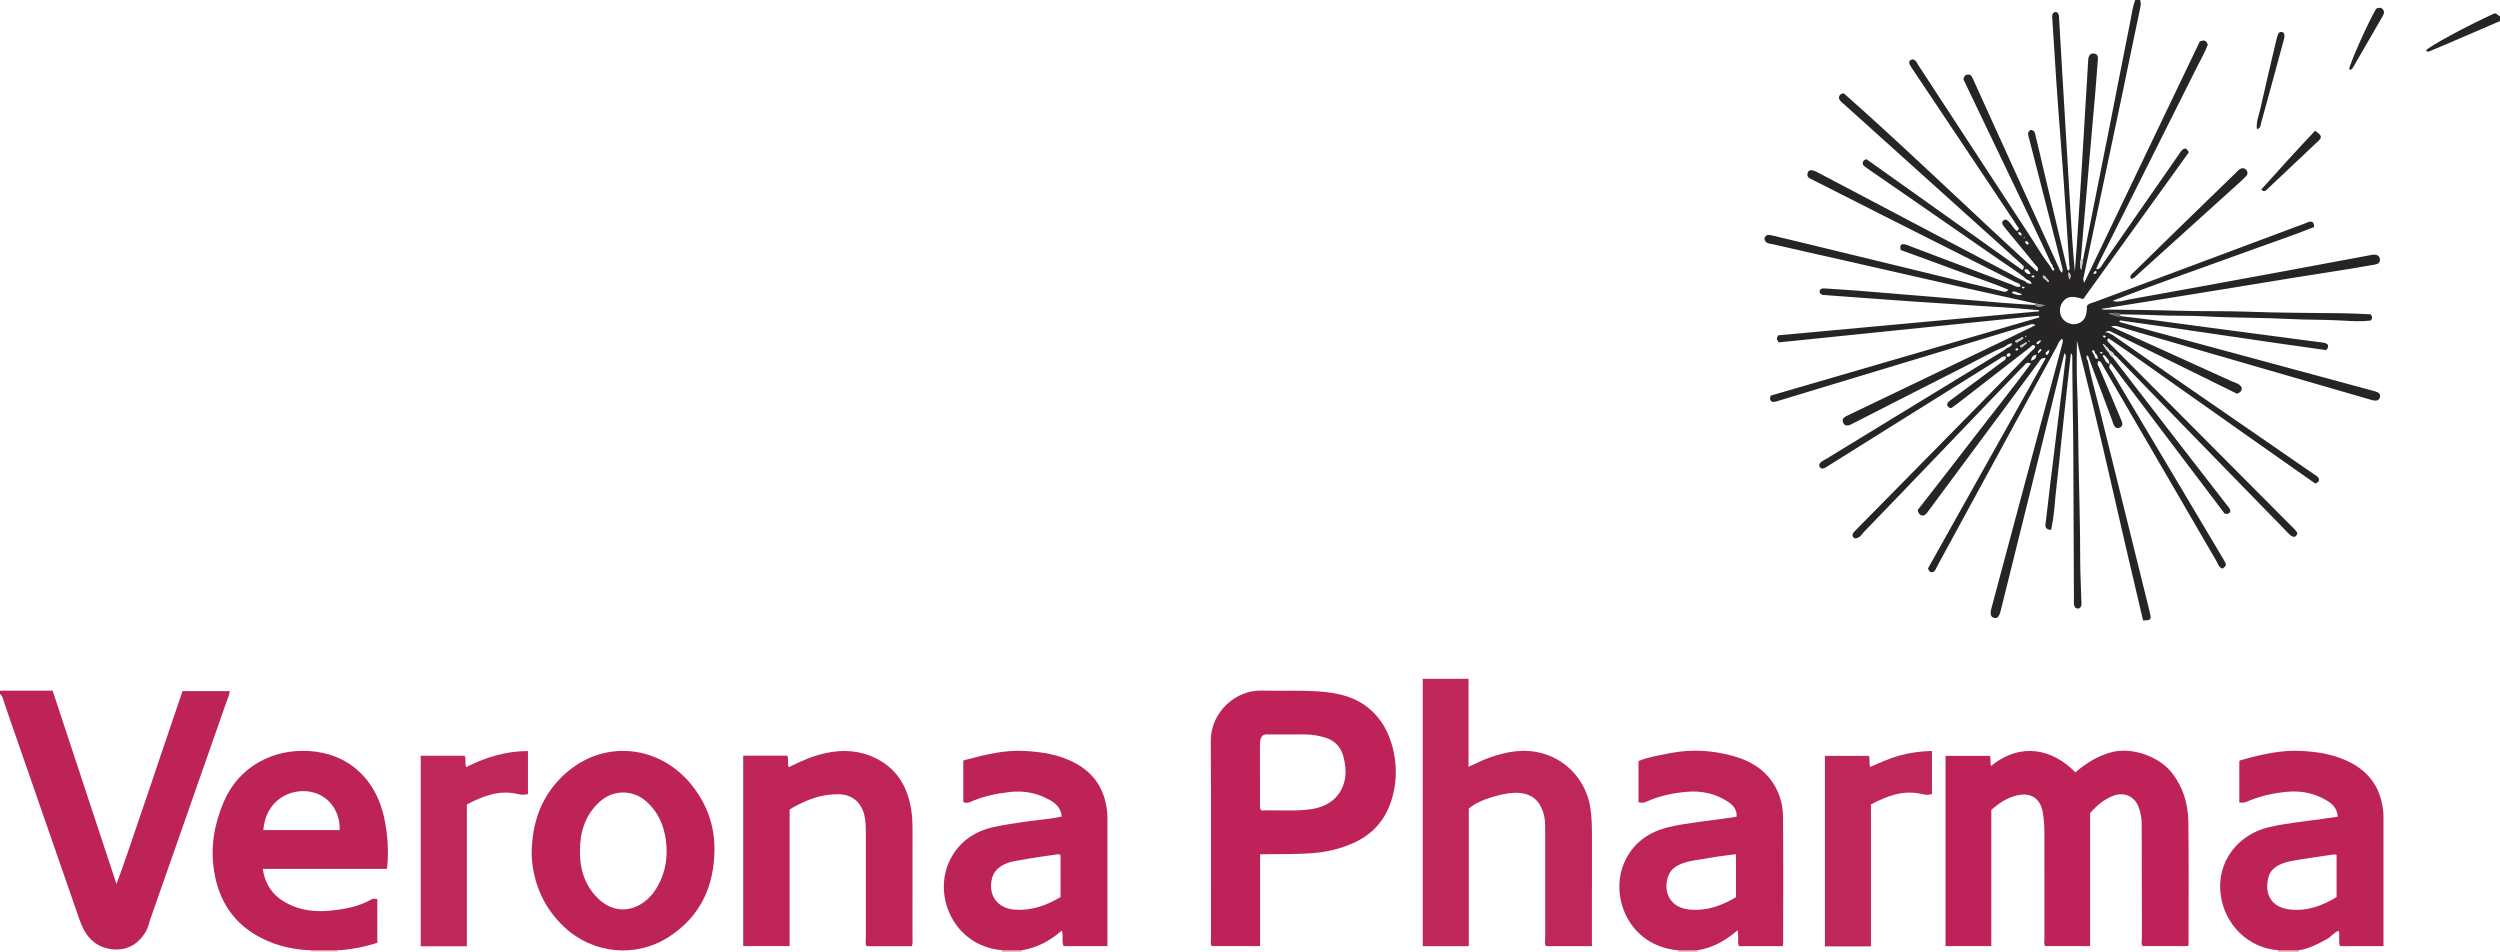 <?xml version="1.0" encoding="iso-8859-1"?>
<!-- Generator: Adobe Illustrator 27.0.0, SVG Export Plug-In . SVG Version: 6.00 Build 0)  -->
<svg version="1.1" id="Layer_1" xmlns="http://www.w3.org/2000/svg" xmlns:xlink="http://www.w3.org/1999/xlink" x="0px" y="0px"
	 viewBox="0 0 1542 587" style="enable-background:new 0 0 1542 587;" xml:space="preserve">
<g>
	<path style="fill:#262424;" d="M1320,0c0.466,1.408,0.54,2.7,0.204,4.277c-3.941,18.481-7.673,37.007-11.541,55.505
		c-4.172,19.956-8.431,39.895-12.649,59.842c-3.634,17.187-7.266,34.373-10.88,51.564c-0.166,0.788-0.417,1.624,0.441,3.163
		c23.96-50.026,47.706-99.605,71.269-148.801c2.628-1.035,4.127-0.615,4.921,2.021c-1.609,4.38-4.109,8.671-6.319,13.087
		c-20.37,40.699-40.775,81.381-61.161,122.073c-0.297,0.592-0.469,1.246-0.699,1.871c-0.367,0.303-0.691,0.687-0.451,1.153
		c0.272,0.528,0.759,0.289,1.178,0.134c1.608-0.793,2.216-2.45,3.146-3.786c15.486-22.24,30.928-44.509,46.385-66.769
		c0.663-0.955,1.248-2.006,2.077-2.793c1.576-1.495,2.937-1.194,4.145,1.405c-21.642,30.073-43.448,60.372-65.169,90.555
		c-6.697-2.249-9.949-1.747-12.604,1.719c-2.217,2.894-2.294,7.418-0.176,10.245c2.024,2.701,5.856,4.127,8.829,3.286
		c4.554-1.289,6.209-4.175,6.301-11.023c1.067-1.717,3.079-1.829,4.698-2.436c43.249-16.216,86.527-32.354,129.8-48.506
		c0.932-0.348,1.833-0.851,2.795-1.028c1.884-0.347,2.784,0.618,2.832,3.261c-13.378,5.368-27.308,9.989-41.076,15.021
		c-13.995,5.115-28.045,10.079-42.056,15.148c-13.788,4.988-27.558,10.026-41.234,15.405c3.561,1.122,6.855-0.267,10.131-0.852
		c30.706-5.486,61.384-11.136,92.061-16.782c18.768-3.454,37.521-6.986,56.281-10.481c0.816-0.152,1.632-0.343,2.457-0.402
		c2.079-0.15,3.72,0.599,3.986,2.818c0.243,2.024-1.116,2.957-2.979,3.275c-5.402,0.921-10.795,1.904-16.205,2.772
		c-11.309,1.815-22.632,3.539-33.94,5.362c-13.599,2.193-27.186,4.463-40.782,6.675c-15.563,2.532-31.129,5.046-46.696,7.553
		c-10.3,1.658-20.605,3.29-31.168,4.975c1.472,0.82,2.895,0.424,4.225,0.447c14.151,0.237,28.309,0.222,42.451,0.692
		c14.484,0.481,28.976,0.067,43.448,0.607c19.802,0.738,39.61,0.722,59.417,0.974c5.621,0.071,11.238,0.429,16.583,0.645
		c1.019,1.432,1.082,2.491,0.033,3.839c-5.886,0.711-12.046,0.346-18.126-0.011c-10.642-0.624-21.299-0.378-31.928-0.938
		c-17.278-0.91-34.585-0.649-51.865-1.627c-9.794-0.555-19.636-0.211-29.453-0.674c-7.645-0.36-15.306-0.394-22.96-0.572
		c-2.412-1.618-4.992-0.613-7.55-0.406c2.604,0.215,4.826,2.176,7.599,1.503c6.927,0.838,13.86,1.623,20.778,2.526
		c11.201,1.463,22.391,3.016,33.588,4.51c11.367,1.517,22.738,3.009,34.106,4.514c11.363,1.503,22.724,3.022,34.09,4.496
		c1.654,0.215,3.336,0.218,4.916,1.241c0.668,0.937,0.822,1.984-0.698,3.686c-42.155-5.827-84.69-12.444-127.319-18.354
		c-0.066,0.331-0.132,0.662-0.198,0.993c6.388,1.774,12.766,3.586,19.165,5.318c45.577,12.333,91.158,24.649,136.736,36.978
		c1.114,0.301,2.263,0.567,3.291,1.065c1.379,0.667,1.861,1.972,1.369,3.367c-0.405,1.151-1.37,1.84-2.727,1.778
		c-1.347-0.061-2.589-0.481-3.874-0.854c-39.919-11.591-79.85-23.139-119.779-34.695c-11.45-3.314-22.908-6.602-34.337-9.988
		c-1.65-0.489-3.192-0.831-5.082-0.182c25.002,11.324,49.835,22.546,74.632,33.849c2.181,0.994,4.885,1.392,6.022,3.939
		c0.141,1.887-0.903,2.833-2.85,3.705c-25.259-12.432-50.818-25.011-76.377-37.591c-1.337-0.536-2.472-2.166-5.197-0.255
		c2.378-0.314,3.056,1.122,4.407,1.315c12.406,8.636,24.786,17.309,37.223,25.899c29.134,20.124,58.296,40.206,87.437,60.32
		c1.073,0.741,2.366,1.275,2.951,2.725c0.278,1.217-0.118,2.164-2.251,2.955c-13.832-9.715-28.075-19.696-42.294-29.713
		c-14.27-10.053-28.473-20.201-42.782-30.198c-14.193-9.915-28.164-20.159-42.507-29.754c-0.532,0.659-0.677,0.77-0.719,0.911
		c-0.045,0.15-0.013,0.333,0.021,0.494c0.033,0.155,0.085,0.32,0.177,0.446c0.194,0.267,0.416,0.514,0.634,0.763
		c0.11,0.125,0.238,0.232,0.355,0.351c0.233,0.238,0.46,0.482,0.695,0.718c37.965,38.143,75.931,76.286,113.895,114.431
		c0.234,0.235,0.435,0.504,0.647,0.76c0.106,0.128,0.211,0.259,0.304,0.396c0.092,0.137,0.178,0.28,0.249,0.428
		c0.071,0.149,0.12,0.308,0.258,0.677c-0.597,2.169-2.009,2.849-3.935,1.396c-1.58-1.193-2.875-2.768-4.271-4.198
		c-20.002-20.503-40.014-40.996-59.994-61.521c-14.404-14.797-28.761-29.639-43.149-44.451c-0.454-0.467-1.02-0.825-1.534-1.234
		c-0.572-1.256-1.604-2.05-2.747-2.733c-0.275-0.096-0.467-0.28-0.575-0.554c-0.406-0.74-0.815-1.478-1.715-1.728
		c-0.097-0.599-0.422-0.944-1.055-0.941c-0.039-0.454-0.211-0.813-0.722-0.832c-0.087-0.003-0.273,0.232-0.26,0.338
		c0.066,0.516,0.412,0.671,0.895,0.589c-0.248,0.635,0.155,1.014,0.55,1.397c0.33,0.661,0.559,1.401,1.34,1.707
		c0.092,0.531,0.357,0.927,0.878,1.123c0.406,1.21,1.099,2.197,2.223,2.846c13.718,17.78,27.423,35.57,41.156,53.338
		c9.669,12.509,19.38,24.986,29.058,37.488c1.005,1.298,2.261,2.456,2.616,4.122c-0.456,1.603-1.463,2.182-3.573,1.692
		c-23.15-30.607-46.569-61.57-70.157-92.757c-2.19,2.296-0.393,3.567,0.292,4.732c6.392,10.878,12.896,21.69,19.35,32.531
		c16.559,27.818,33.111,55.64,49.662,83.464c2.223,3.738,2.21,3.746-0.322,5.929c-2.356-0.473-2.801-2.741-3.739-4.348
		c-17.401-29.816-34.712-59.684-52.043-89.541c-5.999-10.334-11.984-20.675-18.022-30.986c-0.698-1.192-1.055-2.798-2.778-3.274
		c-1.431,1.882-0.009,3.262,0.563,4.637c4.134,9.94,8.347,19.848,12.532,29.767c0.322,0.764,0.574,1.56,0.941,2.301
		c0.942,1.902,0.995,3.755-1.203,4.579c-2.322,0.87-3.19-1.062-3.94-2.79c-0.197-0.453-0.237-0.972-0.411-1.438
		c-4.756-12.72-9.52-25.436-14.283-38.154c-0.468-0.73-0.165-1.92-1.36-2.277c-0.546,1.164-0.385,2.185,0.451,3.113
		c1.803,9.612,4.565,18.991,6.909,28.472c9.784,39.579,19.582,79.155,29.371,118.734c0.795,3.215,1.643,6.421,2.323,9.661
		c0.634,3.024,0.039,3.526-4.454,3.542c-6.833-28.624-13.443-57.479-20.064-86.334c-6.608-28.799-13.454-57.544-20.754-86.185
		c0,8.612-0.289,17.236,0.062,25.834c0.652,15.972,0.686,31.949,0.971,47.925c0.368,20.639,1.011,41.271,1.007,61.918
		c-0.002,8.143,0.507,16.284,0.699,24.429c0.038,1.594,0.563,3.373-1.062,4.85c-1.852,0.616-3.096-0.113-3.439-2.149
		c-0.192-1.136-0.069-2.327-0.074-3.493c-0.078-18.662-0.135-37.325-0.234-55.987c-0.108-20.319-0.043-40.643-0.471-60.956
		c-0.221-10.49-0.159-20.975-0.309-31.461c-0.014-0.96,0.313-2.01-0.854-3.218c-1.03,9.296-2.038,18.264-3.013,27.235
		c-1.005,9.254-1.981,18.511-2.963,27.768c-0.964,9.09-1.804,18.195-2.914,27.268c-1.088,8.893-1.269,17.945-3.396,26.793
		c-2.995-0.439-3.636-1.529-3.377-3.587c0.975-7.748,1.812-15.513,2.743-23.267c1.189-9.898,2.416-19.791,3.635-29.685
		c1.179-9.565,2.373-19.128,3.551-28.693c0.812-6.598,1.658-13.193,2.364-19.802c0.129-1.206,0.731-2.582-0.594-4.085
		c-1.946,7.941-3.815,15.627-5.713,23.305c-4.891,19.787-9.788,39.572-14.695,59.355c-6.302,25.409-12.612,50.817-18.93,76.223
		c-0.941,3.785-2.065,4.959-4.099,4.429c-2.036-0.53-2.576-2.375-1.622-5.939c11.388-42.56,22.782-85.118,34.187-127.673
		c3.089-11.525,6.244-23.032,9.291-34.568c0.313-1.187,0.906-2.473,0.192-4.03c-1.926,1.104-2.402,3.12-3.282,4.732
		c-17.567,32.178-35.08,64.386-52.6,96.59c-7.055,12.969-14.08,25.954-21.182,38.897c-0.761,1.388-1.094,3.225-2.928,3.771
		c-1.498,0.261-2.155-0.62-2.812-2.276c24.017-42.882,48.195-86.052,72.678-129.766c-2.986-0.344-3.572,1.455-4.428,2.603
		c-7.656,10.27-15.246,20.59-22.872,30.882c-14.758,19.917-29.521,39.83-44.309,59.725c-0.982,1.321-1.788,2.829-3.321,3.766
		c-2.166,0.524-3.443-0.362-4.086-3.253c11.473-14.762,23.276-29.774,34.884-44.935c11.552-15.086,23.485-29.889,34.936-45.37
		c-2.557-1.369-3.359,0.28-4.292,1.239c-6.626,6.799-13.218,13.631-19.794,20.478c-12.109,12.609-24.194,25.241-36.3,37.853
		c-14.069,14.657-28.117,29.335-42.266,43.915c-1.729,1.781-2.997,4.575-6.288,4.276c-1.952-1.823-0.903-3.217,0.484-4.617
		c4.456-4.498,8.899-9.009,13.342-13.521c21.275-21.604,42.566-43.193,63.814-64.823c10.62-10.811,21.168-21.691,31.721-32.566
		c0.877-0.903,2.25-1.528,2.166-3.168c-1.599-1.307-2.393,0.353-3.272,1.032c-14.755,11.391-29.466,22.839-44.197,34.261
		c-1.439,1.116-2.942,2.15-4.331,3.16c-1.431-0.283-2.304-0.897-2.437-2.261c0.156-1.548,1.386-2.169,2.449-2.956
		c10.427-7.725,20.855-15.448,31.25-23.216c1.061-0.793,2.745-1.257,2.53-3.429c-2.008-0.503-3.181,0.898-4.469,1.701
		c-19.603,12.209-39.187,24.449-58.768,36.693c-15.346,9.596-30.682,19.21-46.027,28.808c-0.983,0.615-1.943,1.352-3.021,1.712
		c-1.515,0.506-2.571-0.157-2.921-1.995c0.561-2.073,2.608-2.716,4.247-3.718c36.279-22.164,72.575-44.302,108.859-66.458
		c0.985-0.602,1.88-1.351,2.817-2.031c1.223-0.569,2.729-0.816,3.17-2.84c-1.982-0.046-3.162,0.992-4.386,1.921
		c-8.873,3.712-17.223,8.483-25.789,12.81c-22.929,11.584-45.791,23.302-68.682,34.961c-0.589,0.3-1.19,0.613-1.823,0.784
		c-1.643,0.443-2.947,0.046-3.624-1.671c-0.578-1.464-0.137-2.643,1.126-3.447c0.975-0.621,2.057-1.076,3.104-1.579
		c33.167-15.909,66.337-31.81,99.5-47.725c4.895-2.349,9.76-4.759,14.85-7.243c-1.505-1.223-2.589-0.583-3.641-0.265
		c-51.019,15.434-102.034,30.879-153.051,46.32c-1.429,0.432-2.846,1.033-4.308,1.192c-2.112,0.229-3.092-0.818-2.341-3.804
		c55.035-16.029,110.405-32.155,165.775-48.281c-0.062-0.346-0.123-0.692-0.185-1.038c-53.621,5.497-107.243,10.993-160.366,16.439
		c-1.573-1.481-1.642-2.514-0.504-4.331c53.347-4.911,107.163-9.866,160.978-14.82c-0.016-0.226-0.031-0.453-0.047-0.679
		c-5.109-0.437-10.213-0.956-15.328-1.296c-21.722-1.447-43.451-2.784-65.17-4.271c-17.07-1.169-34.129-2.507-51.195-3.74
		c-1.708-0.123-3.422-0.057-3.746-2.368c0.509-1.885,1.939-1.847,3.529-1.732c6.801,0.491,13.612,0.845,20.408,1.384
		c15.235,1.209,30.466,2.476,45.694,3.76c14.245,1.201,28.483,2.494,42.73,3.664c6.786,0.557,13.589,0.922,20.384,1.373
		c2.029,1.721,4.238,0.783,6.453,0.234c-2.189-0.419-4.378-0.838-6.567-1.256c-14.233-3.158-28.475-6.271-42.695-9.485
		c-24.399-5.514-48.781-11.103-73.175-16.638c-15.187-3.446-30.395-6.801-45.561-10.337c-1.921-0.448-4.563-0.237-5.212-3.317
		c0.753-3.166,3.148-2.481,5.434-1.939c6.924,1.642,13.844,3.3,20.759,4.979c36.55,8.875,73.098,17.758,109.646,26.64
		c3.539,0.86,7.073,1.741,10.613,2.598c1.224,0.296,2.5,1.007,4.115-0.865c-11.052-4.761-22.321-8.2-33.302-12.355
		c-11.111-4.205-22.306-8.19-33.163-12.161c-0.731-2.742,0.081-3.886,2.273-3.544c1.449,0.226,2.836,0.904,4.23,1.433
		c20.729,7.86,41.442,15.76,62.204,23.531c1.548,0.579,3.146,1.95,5.219,1.04c-0.227-2.068-2.069-2.085-3.217-2.665
		c-27.07-13.685-54.18-27.292-81.268-40.943c-14.501-7.308-28.974-14.672-43.458-22.013c-1.883-0.954-4.352-1.575-3.32-4.551
		c0.674-1.945,2.619-1.999,6.034-0.201c39.898,21.003,79.788,42.021,119.686,63.023c2.629,1.384,5.125,3.044,7.993,3.945
		c1.3,0.913,2.47,2.239,4.43,1.612c-0.6-1.598-1.804-2.03-3.001-2.473c-5.308-4.562-11.286-8.199-17.008-12.179
		c-27.148-18.887-54.375-37.662-81.568-56.484c-0.816-0.565-1.577-1.208-2.291-1.759c-0.716-1.766-0.405-3.012,1.923-3.815
		c31.9,22.69,64.057,45.563,96.159,68.397c1.893-2.008,0.455-2.765-0.477-3.612c-5.293-4.813-10.589-9.622-15.906-14.409
		c-31.038-27.946-62.082-55.885-93.125-83.825c-1.35-1.215-2.947-2.21-3.605-4.094c-0.044-1.762,0.921-2.693,2.402-3.016
		c0.356,0,0.585-0.072,0.678,0.01c40.456,35.771,79.059,73.561,119.153,109.895c1.593-2.125-0.167-3.068-0.961-4.048
		c-5.657-6.983-11.416-13.883-17.135-20.816c-0.952-1.154-1.934-2.293-2.782-3.522c-1.233-1.784-0.78-3.077,1.485-3.786
		c3.223,1.381,4.14,5.328,6.987,7.205c2.044-1.418,0.615-2.456-0.01-3.402c-5.678-8.598-11.388-17.175-17.111-25.743
		c-15.597-23.346-31.206-46.685-46.806-70.029c-0.737-1.103-1.553-2.175-2.131-3.36c-0.988-2.026-0.14-3.129,1.946-3.427
		c2.037,0.676,2.582,2.603,3.546,4.075c23.197,35.447,46.325,70.939,69.538,106.374c3.729,5.692,7.083,11.641,11.363,16.964
		c0.312,0.553,0.624,1.106,0.936,1.659c0.434,0.482,0.437,1.575,1.552,1.154c0.309-0.914-0.024-1.529-0.728-2.006
		c-0.081-0.794-0.077-1.626-0.918-2.085c-4.858-10.34-9.659-20.707-14.583-31.015c-13.213-27.66-26.478-55.295-39.639-82.766
		c0.385-1.891,1.138-3.047,3.013-2.955c1.853,0.091,2.36,1.549,2.986,2.933c5.324,11.77,10.655,23.536,16.007,35.294
		c12.215,26.834,24.448,53.66,36.654,80.497c0.54,1.188,0.86,2.482,2.186,3.514c0.711-1.869,0.042-3.359-0.352-4.891
		c-6.633-25.83-13.24-51.666-19.884-77.493c-0.531-2.065-1.645-4.125,0.764-5.725c2.931,0.117,2.856,2.601,3.296,4.343
		c1.865,7.388,3.5,14.833,5.261,22.247c4.635,19.509,9.292,39.013,13.93,58.522c0.151,0.633,0.115,1.328,0.881,1.655
		c1.257-0.794,0.666-1.967,0.594-3.045c-1.143-17.081-2.245-34.166-3.43-51.244c-0.794-11.439-1.71-22.87-2.561-34.306
		c-0.727-9.775-1.491-19.549-2.142-29.329c-0.839-12.608-1.528-25.225-2.419-37.829c-0.136-1.93-0.004-3.272,2.102-3.798
		c1.549,0.36,1.979,1.446,2.062,2.935c0.638,11.445,1.317,22.888,1.995,34.331c0.826,13.933,1.67,27.865,2.496,41.798
		c0.835,14.095,1.652,28.192,2.486,42.287c0.765,12.919,1.541,25.838,2.796,38.795c0.401-5.275,0.849-10.546,1.194-15.824
		c0.977-14.918,1.931-29.838,2.858-44.759c0.762-12.272,1.472-24.546,2.208-36.82c0.666-11.106,1.337-22.211,2.006-33.316
		c0.02-0.332-0.003-0.678,0.085-0.993c0.495-1.778,1.471-3.036,3.525-2.747c1.822,0.256,2.49,1.543,2.365,3.231
		c-0.488,6.632-0.988,13.264-1.549,19.891c-0.799,9.438-1.663,18.871-2.487,28.308c-0.882,10.101-1.745,20.203-2.625,30.305
		c-0.778,8.941-1.581,17.88-2.349,26.822c-0.527,6.13-1.014,12.264-1.519,18.396c-0.71,2.178-0.814,4.347,0.282,6.537
		c0.366-2.186,0.733-4.373,1.099-6.559c5.293-26.534,10.611-53.062,15.87-79.603c4.478-22.599,8.838-45.221,13.373-67.809
		c0.843-4.2,1.363-8.495,2.89-12.546C1318,0,1319,0,1320,0z M1263.127,172.872c-0.054-0.567-0.338-0.947-0.896-1.107
		c-0.385-1.021-0.866-1.892-2.207-1.691c-0.112,1.441,0.814,1.819,1.569,2.329c0.347,0.326,0.693,0.653,1.04,0.979
		c0.274,0.364,0.659,0.861,1.053,0.411C1264.1,173.319,1263.581,173.03,1263.127,172.872z M1248.758,211.756
		c-0.402,0.204-0.804,0.407-1.206,0.611c-0.533,0.518-2.016,0.4-1.268,1.789c0.951,0.228,1.505-0.227,1.92-0.95
		c0.396-0.273,0.792-0.546,1.187-0.819c0.441-0.346,1.066-0.686,0.298-1.251C1249.587,211.061,1249.079,211.536,1248.758,211.756z
		 M1262.739,216.738c-0.836,0.571-1.459,1.198-0.597,2.221c1.032,0.005,1.14-0.913,1.571-1.496c0.232-0.522,0.707-1.145-0.093-1.489
		C1263.22,215.803,1262.869,216.281,1262.739,216.738z M1246.541,208.471c-0.67,0.318-1.34,0.635-2.01,0.953
		c-0.581,0.381-1.577,0.318-1.502,1.43c0.969,0.808,1.64,0.255,2.267-0.509c0.735-0.218,1.519-0.36,1.854-1.197
		c0.468-0.068,1.019-0.399,0.832-0.767C1247.574,207.578,1247.012,208.116,1246.541,208.471z M1258.07,217.074
		c0.728-0.358,1.303-0.796,0.931-1.776c-1.076-0.249-1.194,0.763-1.697,1.24c-0.28,0.499-0.688,1.027,0.074,1.423
		C1257.439,217.992,1257.832,217.384,1258.07,217.074z M1257.55,210.28c-0.596,0.428-1.494,0.568-1.503,1.6
		c1.095,0.849,1.65,0.224,2.077-0.762c0.289-0.26,0.868-0.658,0.821-0.757C1258.577,209.589,1258.042,210.006,1257.55,210.28z
		 M1244.449,180.474c-1.143-0.426-2.266-1.24-3.521-0.25c0.471,1.201,1.611,1.026,2.469,1.374c1.174,0.386,2.346,0.872,3.929-0.1
		C1246.187,181.092,1245.318,180.783,1244.449,180.474z M1292.213,217.808c-0.27-0.973-0.186-2.435-1.986-1.4
		c0.4,0.718,0.78,1.4,1.16,2.082c0.787,0.85,0.169,3.04,2.715,2.729C1293.72,219.715,1293.383,218.556,1292.213,217.808z
		 M1298.467,219.475c-0.384-0.177-0.926-0.608-1.125-0.485c-0.777,0.48-0.182,0.998,0.138,1.477c0.927,1.334,1.102,3.31,3.571,4.042
		C1301.236,221.98,1299.41,220.932,1298.467,219.475z M1252.513,168.677c-0.99-1.498-1.523-3.315-3.766-2.426
		c-0.208,1.2,0.48,1.693,1.13,2.127C1250.476,168.776,1251.037,169.522,1252.513,168.677z M1252.681,222.489
		c2.467-0.586,3.322-1.605,3.348-3.868C1253.946,219.22,1253.065,220.218,1252.681,222.489z M1276.588,172.462
		c0.396-1.563,1.178-2.985-0.657-4.599C1275.824,169.647,1275.757,171.007,1276.588,172.462z M1247.113,145.319
		c-0.544-1.891-0.544-1.891-2.176-2.284C1244.799,144.412,1245.351,145.107,1247.113,145.319z M1237.641,219.619
		c1.011,0.912,1.505,0.377,1.978,0.012c0.556-0.43,0.795-0.959-0.063-1.841C1238.614,217.899,1237.701,218.119,1237.641,219.619z
		 M1249.683,148.61c-0.798,0.466-0.682,1.049-0.125,1.549c0.402,0.361,0.748,1.205,1.802,0.261
		C1251.048,149.644,1250.88,148.756,1249.683,148.61z M1291.15,168.89c1.507,0.04,2.448-0.083,1.71-1.928
		C1291.998,167.319,1291.49,167.846,1291.15,168.89z M1248.964,177.216c-0.65-0.224-1.067-0.417-1.503-0.478
		c-0.091-0.013-0.424,0.588-0.348,0.695C1247.514,177.996,1248.031,178.269,1248.964,177.216z M1244.952,215.482
		c-0.538-1.107-1.043-0.629-1.387-0.453c-0.397,0.203-0.717,0.609-0.16,1.078C1244.12,216.432,1244.518,215.904,1244.952,215.482z
		 M1295.085,217.678c0.605,0.242,1.011,0.439,1.44,0.537c0.063,0.014,0.396-0.575,0.327-0.661
		C1296.454,217.062,1295.961,216.731,1295.085,217.678z M1296.933,207.174c0.593,1.02,1.108,1.463,1.945,0.628
		C1298.649,206.971,1298.171,206.668,1296.933,207.174z M1252.768,170.235c0.797,0.642,1.31,1.472,2.139,0.489
		C1254.642,169.842,1254.109,169.598,1252.768,170.235z M1249.847,207.356c-0.13-0.124-0.237-0.226-0.344-0.327
		c-0.109,0.201-0.253,0.393-0.309,0.608c-0.018,0.069,0.195,0.198,0.302,0.3C1249.614,207.741,1249.733,207.546,1249.847,207.356z
		 M1248.8,146.64c-0.11-0.205-0.224-0.418-0.339-0.631c-0.104,0.11-0.311,0.242-0.293,0.325c0.049,0.229,0.193,0.439,0.299,0.656
		C1248.572,146.88,1248.676,146.771,1248.8,146.64z M1251.506,210.009c-0.111,0.104-0.329,0.231-0.312,0.306
		c0.051,0.224,0.194,0.427,0.3,0.638c0.111-0.103,0.33-0.231,0.313-0.306C1251.756,210.424,1251.614,210.22,1251.506,210.009z"/>
	<path style="fill:#BE2358;" d="M0,426c10.663,0,21.325,0,32.459,0c12.981,39.304,25.97,78.631,39.38,119.232
		c5.308-13.92,9.436-27.048,13.959-40.026c4.533-13.004,8.853-26.082,13.275-39.125c4.472-13.188,8.954-26.373,13.514-39.801
		c9.626,0,19.223,0,29.084,0c-0.05,2.318-1.186,4.343-1.908,6.411c-15.693,44.958-31.443,89.896-47.23,134.82
		c-0.823,2.343-1.255,4.816-2.534,7.019c-4.101,7.064-10.399,11.184-18.329,11.112c-8.392-0.075-15.372-3.994-19.665-11.654
		c-1.296-2.312-2.293-4.766-3.167-7.293c-15.295-44.221-30.631-88.427-46.031-132.612C2.08,431.999,1.85,429.6,0,428
		C0,427.333,0,426.667,0,426z"/>
	<path style="fill:#262424;" d="M1542,13c-10.102,4.353-20.2,8.717-30.309,13.055c-4.248,1.823-8.536,3.554-12.769,5.412
		c-1.03,0.452-1.84,0.693-2.56-0.371c2.268-2.703,25.031-15.009,42.202-22.821c1.555-0.194,2.163,1.417,3.437,1.726
		C1542,11,1542,12,1542,13z"/>
	<path style="fill:#EAC8CA;" d="M192,587c0.01-0.284-0.005-0.567-0.044-0.848c5.364,0.008,10.729,0.017,16.093,0.025
		c-0.028,0.274-0.044,0.548-0.049,0.823C202.667,587,197.333,587,192,587z"/>
	<path style="fill:#DD9FA5;" d="M1405,587c0.117-0.319,0.102-0.632-0.043-0.939c4.362,0,8.724-0.001,13.086-0.001
		c-0.146,0.307-0.16,0.621-0.043,0.94C1413.667,587,1409.333,587,1405,587z"/>
	<path style="fill:#DD9FA5;" d="M1047.067,586.099c-0.108,0.294-0.13,0.594-0.067,0.901c-4,0-8,0-12,0
		c0.061-0.305,0.038-0.604-0.069-0.896C1038.976,586.102,1043.022,586.101,1047.067,586.099z"/>
	<path style="fill:#DD9FA5;" d="M630.089,586.142c-0.074,0.282-0.103,0.568-0.089,0.858c-4,0-8,0-12,0
		c0.11-0.318,0.094-0.63-0.046-0.935C621.999,586.09,626.044,586.116,630.089,586.142z"/>
	<path style="fill:#BE2258;" d="M1280.066,476.364c6.943-5.851,14.151-10.369,22.783-12.521
		c12.096-3.016,29.142,2.513,37.371,13.569c6.55,8.801,9.402,18.786,9.549,29.375c0.35,25.158,0.119,50.325,0.111,75.488
		c0,0.313-0.157,0.626-0.329,1.268c-9.162,0-18.417,0-27.924,0c-1.163-1.39-0.51-3.303-0.516-5.043
		c-0.078-23.33-0.094-46.66-0.109-69.99c-0.002-3.526-0.54-6.949-1.714-10.272c-2.493-7.055-8.996-10.05-15.992-7.331
		c-5.569,2.165-9.998,5.875-14.13,10.614c0,27.032,0,54.337,0,81.997c-9.333,0-18.402,0-27.706,0
		c-1.005-1.485-0.452-3.368-0.456-5.119c-0.046-21.331-0.042-42.661-0.02-63.992c0.005-4.504-0.205-8.981-0.997-13.423
		c-1.505-8.442-7.176-12.25-15.489-10.469c-6.219,1.332-11.291,4.676-16.263,8.99c0,27.785,0,55.747,0,84.039
		c-9.538,0-18.756,0-28.225,0c0-39.089,0-78.023,0-117.323c9.011,0,18.074,0,27.214,0c1.251,1.912-0.081,4.245,0.868,6.237
		C1246.554,457.39,1266.277,462.151,1280.066,476.364z"/>
	<path style="fill:#BE2258;" d="M777.214,526.944c0,19.076,0,37.677,0,56.602c-10.068,0-19.809,0-29.709,0
		c-1.083-0.932-0.586-2.358-0.587-3.612c-0.026-40.967,0.149-81.935-0.097-122.901c-0.108-18.062,15.688-31.466,30.998-31.071
		c13.471,0.348,26.976-0.52,40.414,0.97c11.517,1.277,21.973,4.924,30.109,13.757c6.052,6.57,9.432,14.427,11.246,22.976
		c2.14,10.082,1.789,20.093-1.374,30.024c-3.922,12.313-11.751,21.029-23.442,26.278c-8.084,3.629-16.56,5.594-25.461,6.27
		C798.834,527.032,788.358,526.681,777.214,526.944z M777.942,499.913c10.444-0.442,20.922,0.741,31.352-0.908
		c11.115-1.758,18.588-8.589,20.333-18.932c0.787-4.664,0.117-9.291-1.132-13.8c-1.525-5.504-5.058-9.298-10.479-11.118
		c-4.264-1.432-8.687-2.159-13.208-2.158c-7.321,0.002-14.642-0.012-21.963,0.011c-1.305,0.004-2.675-0.287-4.034,0.67
		c-1.656,1.705-1.689,4.016-1.686,6.368c0.017,11.98-0.002,23.959,0.025,35.939C777.153,497.109,776.825,498.307,777.942,499.913z"
		/>
	<path style="fill:#BF2659;" d="M905.951,498.757c0,28.007,0,56.286,0,84.843c-9.534,0-18.785,0-28.386,0
		c0-54.841,0-109.702,0-164.929c9.33,0,18.564,0,28.218,0c0,17.865,0,35.777,0,54.296c4.548-2.028,8.438-4.069,12.535-5.531
		c10.63-3.793,21.491-5.891,32.728-2.852c16.248,4.394,27.911,18.109,30.058,34.831c0.597,4.648,0.8,9.271,0.798,13.931
		c-0.008,21.656-0.003,43.312-0.004,64.968c0,1.641,0,3.283,0,5.244c-9.553,0-18.805,0-28.29,0
		c-1.148-1.425-0.514-3.331-0.518-5.073c-0.051-22.156-0.035-44.311-0.032-66.467c0-3.497,0.003-6.987-1.028-10.387
		c-2.282-7.524-6.649-11.767-14.924-12.556C929.231,488.325,912.209,492.904,905.951,498.757z"/>
	<path style="fill:#BE2358;" d="M208.049,586.177c-5.364-0.008-10.729-0.017-16.093-0.025c-10.768-0.337-21.055-2.656-30.698-7.548
		c-16.865-8.556-26.141-22.581-29.158-40.955c-2.438-14.844-0.032-29.052,5.804-42.853c9.368-22.154,30.583-32.842,52.361-31.584
		c11.716,0.677,22.391,4.522,31.231,12.69c5.496,5.077,9.449,11.198,12.254,18.012c4.667,11.34,6.586,28.526,4.958,41.989
		c-25.373,0-50.798,0-76.624,0c1.423,9.794,6.378,16.604,14.526,21.044c8.452,4.605,17.628,5.697,27.102,4.735
		c8.803-0.894,17.444-2.408,25.284-6.865c1.074-0.61,2.209-0.621,3.725-0.197c0,8.797,0,17.698,0,26.878
		C224.773,584.124,216.516,585.677,208.049,586.177z M209.505,512.005c0.415-12.838-8.139-22.894-20.136-23.942
		c-13.086-1.143-25.756,7.536-26.933,23.942C178.139,512.005,193.823,512.005,209.505,512.005z"/>
	<path style="fill:#BF2459;" d="M1047.067,586.099c-4.045,0.001-8.091,0.003-12.136,0.004c-29.916-2.504-42.512-32.901-32.948-54.34
		c5.352-11.998,15.151-18.78,27.579-21.667c10.84-2.518,21.979-3.456,32.985-5.095c2.779-0.414,5.561-0.804,8.575-1.239
		c0.398-4.621-2.374-7.36-5.533-9.395c-7.647-4.926-16.241-6.803-25.233-5.986c-8.606,0.781-17.07,2.498-25.003,6.176
		c-1.417,0.657-2.87,0.762-4.727,0.234c0-8.302,0-16.696,0-25.402c6.191-2.456,12.899-3.55,19.531-4.856
		c12.956-2.552,25.865-1.796,38.515,1.668c10.15,2.779,19.069,7.72,25.042,16.934c4.119,6.354,6.008,13.428,6.068,20.788
		c0.213,25.995,0.082,51.992,0.067,77.989c0,0.47-0.184,0.939-0.339,1.679c-8.937,0-17.849,0-26.981,0
		c-1.056-3.017,0.104-6.242-0.804-9.801C1064.479,580.124,1056.496,584.632,1047.067,586.099z M1070.74,553.411
		c0-9.056,0-17.651,0-26.545c-5.84,0.804-11.432,1.339-16.925,2.396c-5.51,1.06-11.183,1.333-16.499,3.429
		c-3.885,1.532-7.009,3.727-8.416,7.848c-3.178,9.312,0.781,19.362,13.392,20.51C1052.646,561.991,1061.865,558.611,1070.74,553.411
		z"/>
	<path style="fill:#BE2358;" d="M630.089,586.142c-4.045-0.026-8.09-0.051-12.135-0.077c-29.882-2.596-42.999-34.094-31.852-55.956
		c5.654-11.09,15.183-17.498,27.149-20.052c11.372-2.427,22.941-3.761,34.486-5.151c2.29-0.276,4.551-0.797,7.083-1.251
		c-0.279-4.711-3.085-7.723-6.668-9.837c-7.805-4.607-16.335-6.374-25.375-5.311c-8.439,0.992-16.702,2.709-24.514,6.213
		c-1.215,0.545-2.546,0.654-4.099,0.011c0-8.197,0-16.482,0-25.353c0.185-0.598,1.349-0.681,2.227-0.915
		c11.743-3.132,23.574-6.006,35.839-5.278c10.639,0.632,21.082,2.229,30.748,7.37c12.419,6.605,18.689,16.997,19.962,30.721
		c0.169,1.82,0.115,3.663,0.116,5.496c0.007,23.832,0.005,47.664,0.005,71.497c0,1.652,0,3.304,0,5.282c-9.142,0-18.045,0-27.013,0
		c-1.452-2.961,0.104-6.277-1.164-9.581C647.624,580.354,639.552,584.708,630.089,586.142z M654.153,527.644
		c-0.863-1.141-2.115-0.678-3.195-0.521c-6.572,0.959-13.161,1.85-19.687,3.067c-3.895,0.726-7.923,1.039-11.579,2.818
		c-3.74,1.82-6.639,4.373-7.758,8.569c-2.785,10.45,3.268,18.721,13.87,19.499c10.391,0.763,19.571-2.538,28.35-7.789
		C654.153,544.644,654.153,536.166,654.153,527.644z"/>
	<path style="fill:#BE2358;" d="M1418.043,586.06c-4.362,0-8.724,0.001-13.086,0.001c-18.151-1.343-32.865-15.704-35.246-34.277
		c-2.675-20.866,11.269-37.287,29.794-41.592c11.001-2.557,22.304-3.537,33.481-5.167c2.935-0.428,5.872-0.847,8.957-1.291
		c-0.3-4.481-2.676-7.378-5.974-9.476c-7.706-4.902-16.316-6.722-25.273-5.879c-8.592,0.808-17.05,2.633-25.028,6.181
		c-0.739,0.329-1.589,0.466-2.402,0.548c-0.614,0.062-1.251-0.106-2.075-0.192c0-8.463,0-16.753,0-25.319
		c0.223-0.687,1.149-0.769,1.897-0.978c11.878-3.313,23.873-6.1,36.31-5.446c11.01,0.579,21.771,2.369,31.633,7.855
		c11.368,6.323,17.417,16.046,18.889,28.785c0.267,2.308,0.209,4.66,0.211,6.992c0.014,23.833,0.009,47.666,0.009,71.499
		c0,1.648,0,3.297,0,5.259c-9.03,0-17.779,0-26.844,0c-1.089-2.887,0.02-6.101-0.722-9.459c-3.065,0.998-4.8,3.847-7.505,5.198
		c-2.672,1.334-5.243,2.898-7.988,4.053C1424.184,584.572,1421.207,585.669,1418.043,586.06z M1441.212,527.226
		c-0.919-0.101-1.404-0.255-1.856-0.189c-7.22,1.055-14.445,2.085-21.65,3.242c-2.94,0.472-5.903,1.017-8.734,1.914
		c-4.623,1.464-8.591,4.087-9.845,9.048c-2.48,9.816,1.406,18.485,13.419,19.756c10.51,1.112,19.884-2.278,28.665-7.731
		C1441.212,544.563,1441.212,536.097,1441.212,527.226z"/>
	<path style="fill:#BE2358;" d="M327.905,526.509c0.259-19.2,5.878-34.68,18.394-47.099c24.319-24.133,59.585-20.193,79.599,3.879
		c9.872,11.874,14.918,25.627,14.798,40.834c-0.177,22.451-8.658,41.09-28.026,53.675c-20.437,13.28-47.088,10.595-64.808-6.163
		C334.399,558.905,328.46,543.056,327.905,526.509z M357.704,524.972c-0.154,10.509,2.742,20.547,10.609,28.635
		c6.25,6.424,15.245,9.843,25.015,5.132c5.249-2.531,9.113-6.657,12.028-11.632c5.254-8.967,6.731-18.779,5.361-28.886
		c-1.255-9.256-4.85-17.595-12.119-23.941c-8.573-7.483-20.688-7.257-28.989,0.5C361.018,502.808,357.693,512.927,357.704,524.972z"
		/>
	<path style="fill:#BF2459;" d="M486.514,473.217c7.497-3.822,14.795-6.938,22.623-8.669c10.713-2.369,21.073-1.766,31.059,3.163
		c13.08,6.456,19.465,17.471,21.811,31.375c0.948,5.621,0.832,11.273,0.832,16.928c0.003,20.817,0.009,41.634-0.016,62.451
		c-0.002,1.626,0.318,3.301-0.431,5.143c-9.226,0-18.47,0-27.858,0c-0.987-1.661-0.481-3.529-0.485-5.288
		c-0.042-21.983-0.037-43.966-0.018-65.949c0.003-3.338-0.169-6.636-0.985-9.895c-1.961-7.831-7.671-12.473-15.805-12.576
		c-8.481-0.108-16.407,2.129-23.923,5.967c-2.064,1.054-4.227,1.926-6.282,3.566c0,27.804,0,55.761,0,84.081
		c-9.602,0-18.972,0-28.622,0c0-39.088,0-78.121,0-117.407c9.107,0,18.03,0,27.079,0
		C486.735,468.175,485.395,470.656,486.514,473.217z"/>
	<path style="fill:#BF2659;" d="M325.657,463.254c0,9.076,0,17.669,0,26.532c-2.054,0.588-4.041,0.522-5.936,0.053
		c-11.477-2.839-21.56,0.993-31.763,6.348c0,29.113,0,58.187,0,87.475c-9.67,0-18.915,0-28.454,0c0-39.195,0-78.227,0-117.535
		c9.061,0,17.978,0,27.038,0c1.281,2.028-0.119,4.522,1.043,7.02C299.374,467.188,311.746,463.253,325.657,463.254z"/>
	<path style="fill:#BF2659;" d="M1153.987,583.753c-9.789,0-18.913,0-28.385,0c0-39.152,0-78.178,0-117.553
		c9.007,0,18.033,0,27.09,0c0.912,2.153-0.055,4.394,0.838,6.872c6.021-2.64,11.98-5.393,18.328-7.142
		c6.418-1.769,12.913-2.514,19.778-2.745c0,9.027,0,17.617,0,26.471c-2.02,0.908-4.173,0.595-6.211,0.113
		c-11.479-2.712-21.486,1.18-31.438,6.389C1153.987,525.456,1153.987,554.386,1153.987,583.753z"/>
	<path style="fill:#262424;" d="M1314.519,171.963c-1.187-1.541-0.114-2.429,0.856-3.376c9.528-9.298,19.037-18.616,28.576-27.902
		c11.565-11.259,23.153-22.495,34.736-33.736c0.951-0.923,1.835-1.973,2.936-2.67c1.182-0.748,2.597-0.758,3.681,0.328
		c1.259,1.262,1.222,2.784,0.097,4.031c-1.443,1.599-3.08,3.03-4.682,4.479c-20.72,18.736-41.446,37.466-62.183,56.184
		C1317.341,170.379,1316.367,171.842,1314.519,171.963z"/>
	<path style="fill:#262424;" d="M1427.933,80.67c4.277,2.986,4.504,3.911,1.81,6.47c-10.489,9.964-21.038,19.865-31.561,29.793
		c-0.895,0.844-1.776,1.598-3.48-0.006C1405.621,104.801,1416.544,92.67,1427.933,80.67z"/>
	<path style="fill:#262424;" d="M1392.059,79.692c-0.585-4.607,1.217-8.481,2.092-12.436c3.184-14.393,6.643-28.726,10.013-43.078
		c0.227-0.968,0.516-1.929,0.871-2.856c0.708-1.849,1.959-2.067,3.589-1.036c0.696,1.413,0.407,2.855,0.011,4.313
		c-4.639,17.089-9.232,34.191-13.988,51.247C1394.307,77.065,1394.589,78.995,1392.059,79.692z"/>
	<path style="fill:#262424;" d="M1448.954,42.723c0.324-3.427,11.492-28.508,16.637-37.341c1.571-0.744,3.179-1.02,4.357,0.694
		c0.994,1.447,0.298,2.829-0.483,4.176c-6.068,10.468-12.12,20.946-18.165,31.427C1450.755,42.625,1450.165,43.34,1448.954,42.723z"
		/>
	<path style="fill:#6A6767;" d="M1308.027,194.981c-2.773,0.674-4.995-1.288-7.599-1.503c2.557-0.207,5.138-1.211,7.55,0.406
		C1307.713,194.262,1307.742,194.627,1308.027,194.981z"/>
	<path style="fill:#878484;" d="M1254.902,187.105c2.189,0.419,4.378,0.838,6.567,1.256c-2.215,0.549-4.424,1.488-6.453-0.234
		C1254.977,187.786,1254.939,187.446,1254.902,187.105z"/>
	<path style="fill:#C8C6C6;" d="M1284.867,159.958c-0.366,2.186-0.733,4.373-1.099,6.559c-1.095-2.191-0.991-4.359-0.282-6.537
		C1283.947,159.972,1284.407,159.965,1284.867,159.958z"/>
	<path style="fill:#DCDADA;" d="M1302.914,220.156c-1.124-0.649-1.817-1.636-2.223-2.846c0.222-0.366,0.443-0.733,0.665-1.099
		c1.143,0.682,2.175,1.476,2.747,2.732C1303.445,219.092,1303.068,219.514,1302.914,220.156z"/>
	<path style="fill:#C8C6C6;" d="M1276.588,172.462c-0.831-1.455-0.764-2.815-0.657-4.599
		C1277.765,169.478,1276.984,170.9,1276.588,172.462z"/>
	<path style="fill:#C8C6C6;" d="M1261.593,172.403c-0.754-0.51-1.681-0.888-1.569-2.329c1.34-0.201,1.821,0.67,2.207,1.691
		C1262.02,171.979,1261.807,172.191,1261.593,172.403z"/>
	<path style="fill:#DCDADA;" d="M1299.065,213.93c0.9,0.25,1.309,0.987,1.715,1.728c-0.322,0.177-0.645,0.353-0.967,0.53
		c-0.781-0.306-1.01-1.046-1.34-1.707C1298.688,214.315,1298.885,214.132,1299.065,213.93z"/>
	<path style="fill:#C8C6C6;" d="M1245.296,210.344c-0.627,0.764-1.299,1.317-2.267,0.509c-0.075-1.112,0.921-1.049,1.502-1.43
		C1244.786,209.73,1245.041,210.037,1245.296,210.344z"/>
	<path style="fill:#C8C6C6;" d="M1244.531,209.423c0.67-0.318,1.34-0.635,2.01-0.953c0.184,0.242,0.387,0.468,0.609,0.676
		c-0.335,0.837-1.119,0.98-1.854,1.197C1245.041,210.037,1244.786,209.73,1244.531,209.423z"/>
	<path style="fill:#C8C6C6;" d="M1248.205,213.206c-0.415,0.723-0.969,1.178-1.92,0.95c-0.748-1.389,0.735-1.271,1.268-1.789
		C1247.77,212.647,1247.987,212.927,1248.205,213.206z"/>
	<path style="fill:#DCDADA;" d="M1298.01,212.989c0.634-0.003,0.958,0.342,1.055,0.941c-0.18,0.202-0.378,0.386-0.593,0.551
		c-0.395-0.382-0.798-0.761-0.55-1.397L1298.01,212.989z"/>
	<path style="fill:#DCDADA;" d="M1300.691,217.31c-0.52-0.196-0.786-0.592-0.878-1.123c0.322-0.177,0.645-0.353,0.967-0.53
		c0.108,0.274,0.3,0.458,0.575,0.554C1301.134,216.578,1300.912,216.944,1300.691,217.31z"/>
	<path style="fill:#C8C6C6;" d="M1249.847,207.356c-0.115,0.19-0.233,0.385-0.351,0.581c-0.107-0.102-0.32-0.231-0.302-0.3
		c0.056-0.215,0.199-0.407,0.309-0.608C1249.61,207.13,1249.717,207.232,1249.847,207.356z"/>
	<path style="fill:#C8C6C6;" d="M1246.541,208.471c0.471-0.354,1.033-0.892,1.441-0.09c0.187,0.368-0.364,0.699-0.832,0.767
		C1246.928,208.938,1246.725,208.713,1246.541,208.471z"/>
	<path style="fill:#C8C6C6;" d="M1247.552,212.367c0.402-0.204,0.804-0.408,1.206-0.611c0.21,0.212,0.421,0.423,0.634,0.632
		c-0.396,0.273-0.792,0.546-1.187,0.819C1247.987,212.927,1247.77,212.647,1247.552,212.367z"/>
	<path style="fill:#C8C6C6;" d="M1248.758,211.756c0.321-0.22,0.829-0.695,0.932-0.619c0.768,0.565,0.142,0.905-0.298,1.251
		C1249.179,212.178,1248.968,211.968,1248.758,211.756z"/>
	<path style="fill:#C8C6C6;" d="M1263.127,172.872c0.453,0.157,0.973,0.447,0.559,0.921c-0.393,0.45-0.778-0.047-1.053-0.411
		C1262.796,173.21,1262.96,173.04,1263.127,172.872z"/>
	<path style="fill:#C8C6C6;" d="M1262.633,173.382c-0.347-0.326-0.693-0.653-1.04-0.979c0.214-0.212,0.426-0.425,0.638-0.638
		c0.557,0.159,0.841,0.54,0.896,1.107C1262.96,173.04,1262.796,173.21,1262.633,173.382z"/>
	<path style="fill:#DCDADA;" d="M1297.923,213.084c-0.483,0.082-0.829-0.074-0.895-0.589c-0.013-0.106,0.172-0.341,0.26-0.338
		c0.511,0.02,0.683,0.378,0.722,0.832L1297.923,213.084z"/>
	<path style="fill:#C8C6C6;" d="M1251.507,210.009c0.107,0.211,0.25,0.414,0.301,0.639c0.017,0.074-0.202,0.202-0.313,0.306
		c-0.107-0.211-0.25-0.414-0.3-0.638C1251.177,210.241,1251.396,210.113,1251.507,210.009z"/>
</g>
</svg>
